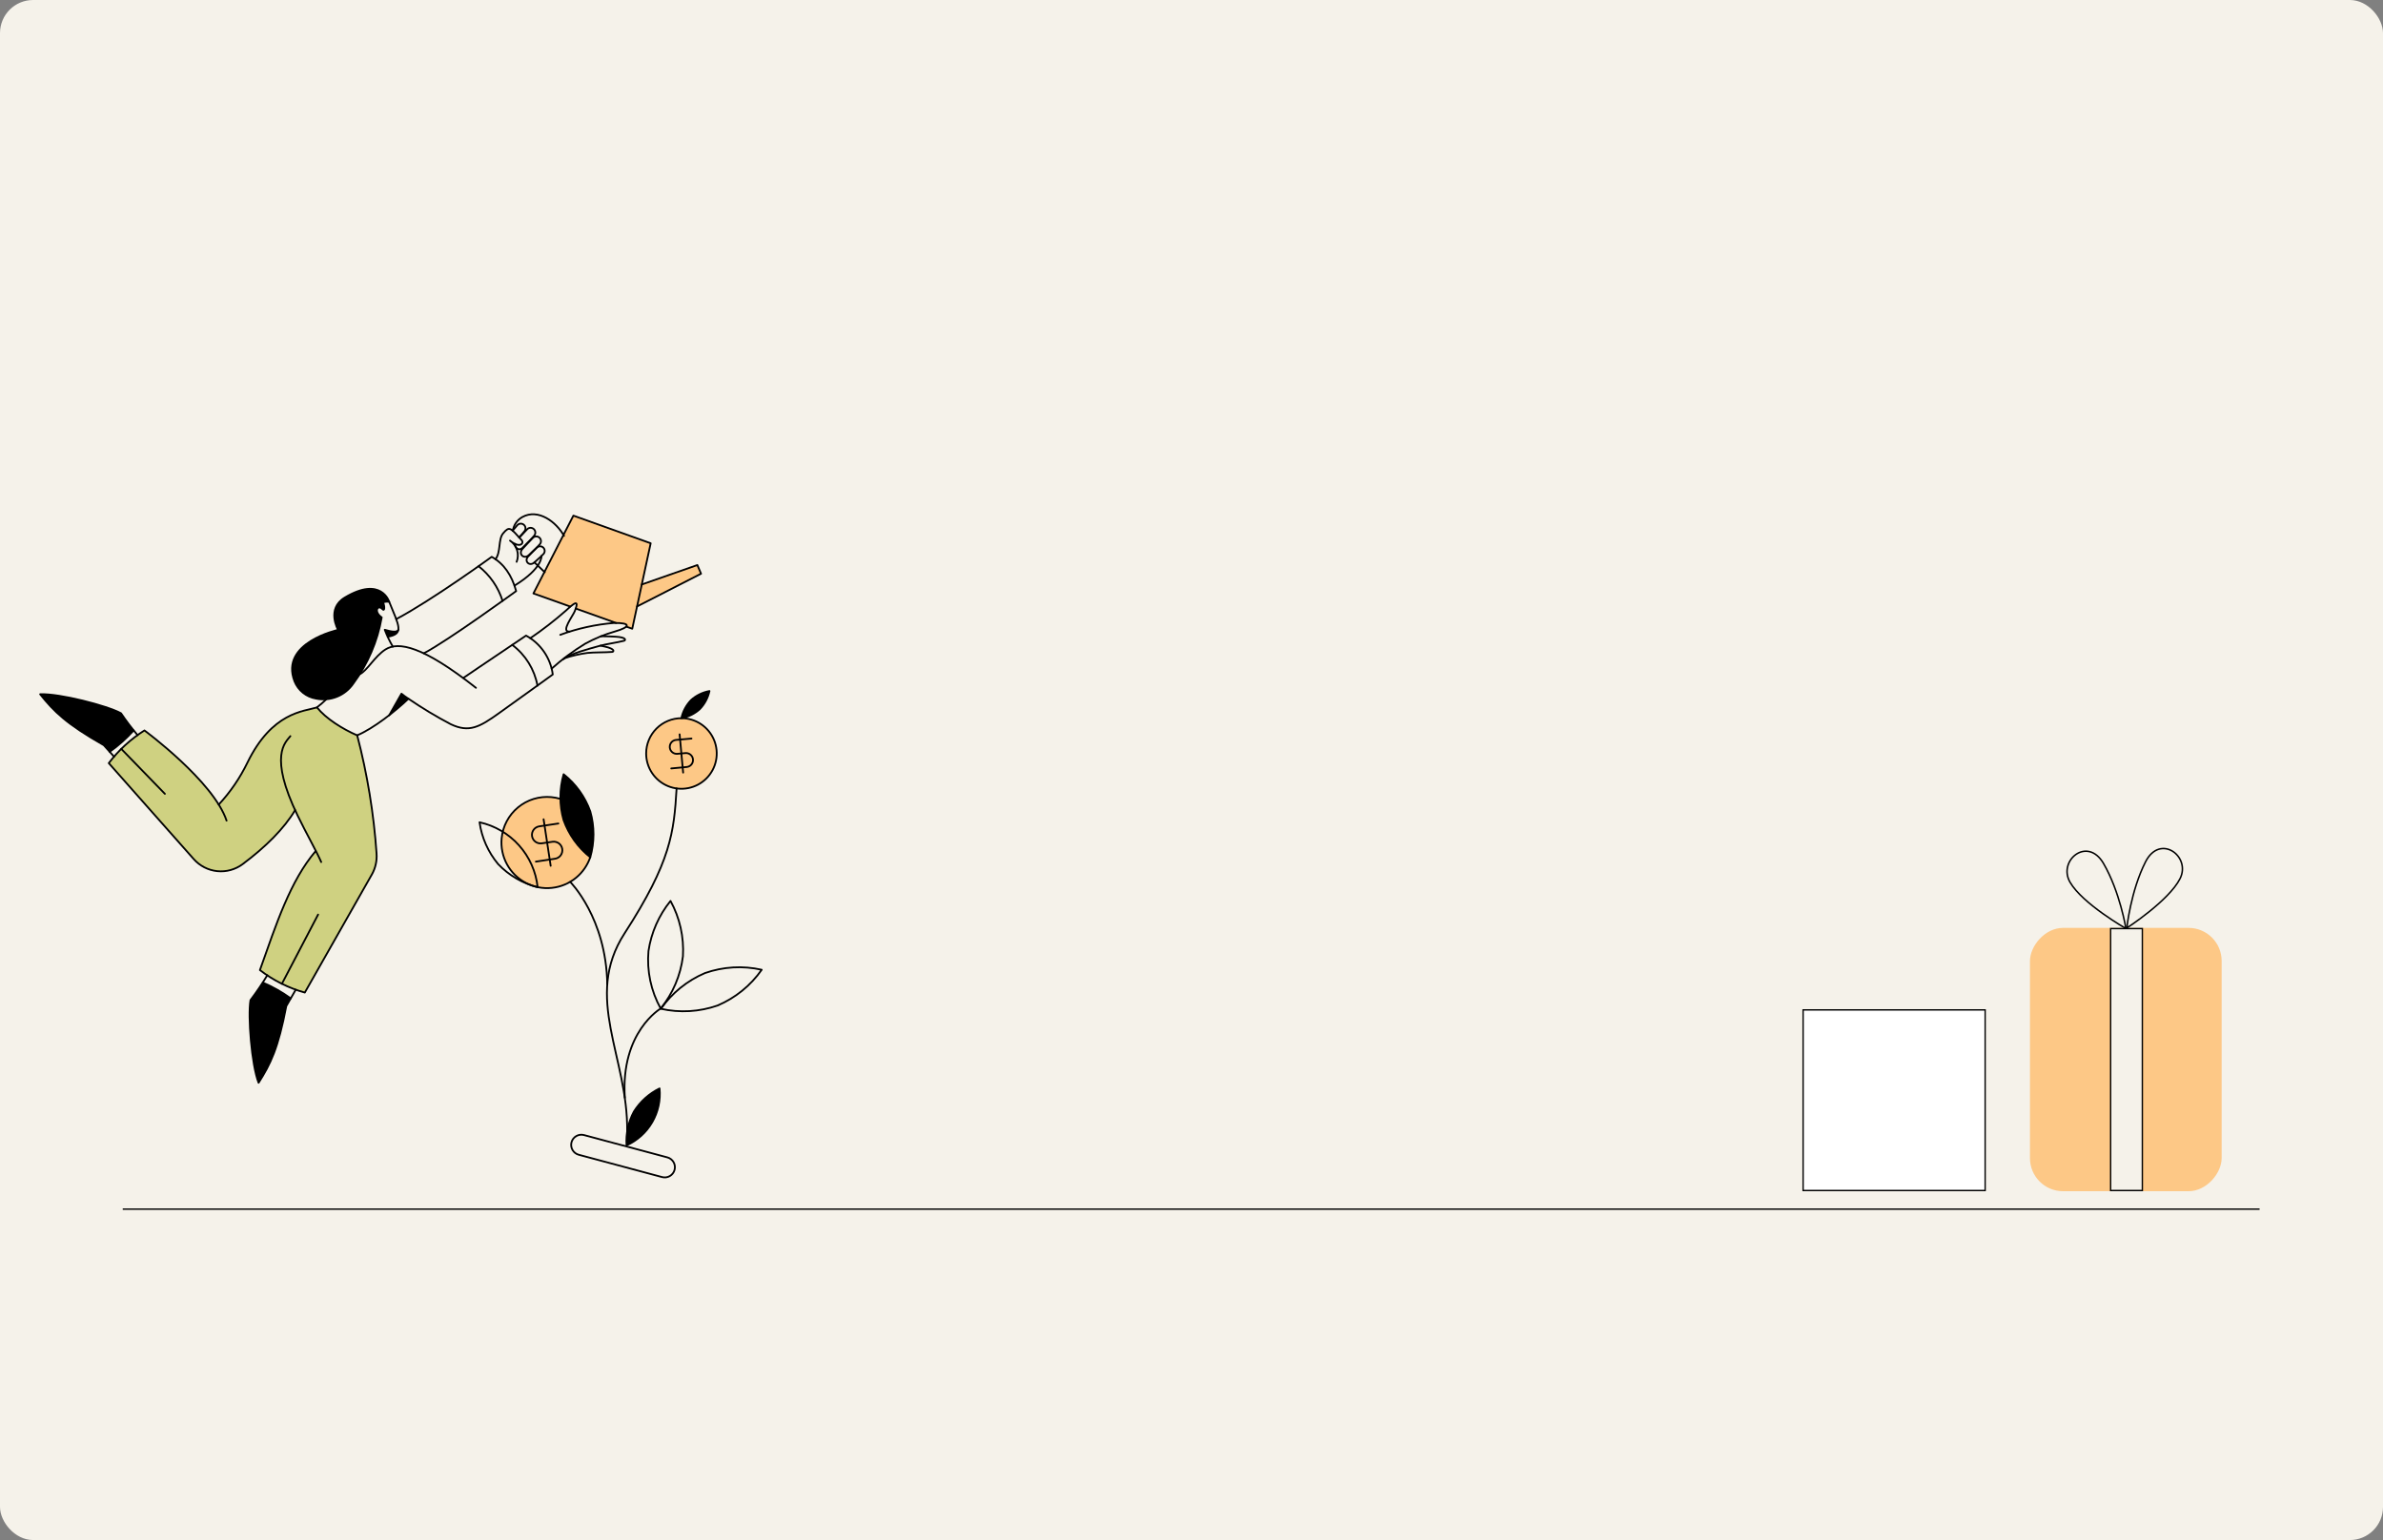 <svg width="1728" height="1117" viewBox="0 0 1728 1117" fill="none" xmlns="http://www.w3.org/2000/svg">
<rect x="0" y="0" width="1728" height="1117" fill="#808080" stroke="none"/>
<g clip-path="url(#clip0_3156_5148)">
<rect width="1728" height="1117" rx="24" fill="#F5F2EA"/>
<path d="M104.743 529.879C104.743 529.879 142.447 557.677 158.582 583.665C167.031 574.574 174.074 564.269 179.474 553.093C197.308 516.689 219.896 516.137 229.862 513.178C236.258 521.225 248.316 528.804 259.016 533.444C266.347 561.498 271.05 590.174 273.059 619.101C273.437 624.34 272.275 629.574 269.718 634.161L221.029 719.994C209.224 716.715 198.17 711.178 188.475 703.688C200.455 669.954 210.428 638.75 228.926 616.905C225.237 609.737 220.123 600.352 214.064 587.683C206.082 601.094 192.665 614.407 176.02 626.862C170.718 630.811 164.128 632.623 157.554 631.94C150.979 631.258 144.899 628.131 140.521 623.181L78.871 553.546C85.979 544.146 94.747 536.125 104.743 529.879Z" fill="#CFD181"/>
<path d="M468.547 546.513C468.546 551.575 470.046 556.523 472.858 560.732C475.67 564.941 479.667 568.221 484.343 570.159C489.019 572.096 494.165 572.603 499.129 571.616C504.094 570.629 508.654 568.192 512.234 564.613C515.813 561.034 518.251 556.474 519.239 551.51C520.226 546.545 519.72 541.399 517.783 536.723C515.846 532.046 512.566 528.049 508.357 525.237C504.148 522.425 499.2 520.924 494.139 520.924C487.353 520.927 480.846 523.624 476.047 528.422C471.248 533.22 468.551 539.727 468.547 546.513Z" fill="#FDC886"/>
<path d="M413.517 439.962L386.796 430.395L415.782 374.008L471.773 394.05L465.351 424.012L505.686 409.843L508.348 416.129L461.926 439.971L458.454 456.112L454.037 454.53C455.453 452.998 453.248 451.925 446.736 451.869L417.409 441.393C418.557 438.037 418.84 435.492 413.517 439.962Z" fill="#FDC886"/>
<path fill-rule="evenodd" clip-rule="evenodd" d="M428.002 621.784C419.151 614.781 412.446 605.429 408.651 594.798C407.224 589.778 406.46 584.62 406.356 579.452C404.218 578.799 402.009 578.362 399.76 578.153C391.023 577.35 382.325 580.047 375.575 585.651C368.825 591.256 364.573 599.31 363.755 608.045C363.153 614.56 364.495 621.105 367.613 626.857C370.731 632.609 375.484 637.306 381.272 640.358C387.059 643.407 393.621 644.673 400.128 643.994C406.635 643.317 412.794 640.724 417.828 636.546C422.519 632.651 426.036 627.539 428.002 621.784ZM428.174 621.269C428.725 619.281 429.172 617.269 429.516 615.246C429.291 617.022 428.921 618.786 428.407 620.518C428.332 620.768 428.254 621.018 428.174 621.269Z" fill="#FDC886"/>
<path d="M459.655 806.278C464.187 799.057 470.635 793.233 478.282 789.463C479.116 797.993 477.253 806.567 472.957 813.979C468.66 821.394 462.147 827.274 454.332 830.791C453.776 822.282 455.62 813.788 459.655 806.278Z" fill="black"/>
<path d="M408.655 594.823C412.453 605.463 419.166 614.821 428.027 621.828C431.144 610.971 431.155 599.458 428.06 588.594C424.265 577.953 417.552 568.595 408.688 561.59C405.58 572.448 405.568 583.959 408.655 594.823Z" fill="black"/>
<path d="M507.45 514.369C510.964 510.727 513.394 506.179 514.469 501.234C509.489 502.126 504.86 504.398 501.108 507.791C497.596 511.434 495.166 515.981 494.089 520.925C499.069 520.034 503.698 517.762 507.45 514.369Z" fill="black"/>
<path d="M288.863 456.67C288.527 459.445 286.261 460.973 281.165 461.88C280.369 460.181 279.633 458.482 278.957 456.783C283.94 458.312 288.24 458.878 288.863 456.67Z" fill="black"/>
<path d="M245.148 456.906C245.148 456.906 236.374 441.623 250.075 433.412C276.457 417.616 282.232 436.526 282.232 436.526C280.772 436.349 279.288 436.465 277.872 436.866C278.948 439.808 279.064 443.828 277.249 441.79C274.022 438.279 270.57 443.545 276.796 447.849C273.765 465.239 266.708 481.68 256.19 495.859C253.261 500.143 249.124 503.462 244.308 505.397C239.492 507.332 234.211 507.795 229.129 506.728C225.675 506.158 222.429 504.707 219.7 502.514C216.973 500.321 214.856 497.461 213.56 494.21C202.631 466.136 245.148 456.906 245.148 456.906Z" fill="black"/>
<path d="M291.117 503.145C292.736 504.455 294.423 505.681 296.166 506.819C296.166 506.819 290.271 512.482 282.23 518.77L291.117 503.145Z" fill="black"/>
<path d="M181.633 725.431C185.934 719.262 188.488 715.981 190.574 712.699C197.718 715.748 204.501 719.584 210.799 724.132L207.628 729.735C201.795 760.363 196.192 771.799 187.529 785.386C182.426 772.422 179.652 736.753 181.633 725.431Z" fill="black"/>
<path d="M87.652 517.296C92.069 523.355 94.447 526.806 96.822 529.814C91.651 535.594 85.861 540.791 79.557 545.311L75.141 540.501C48.073 525.054 39.019 516.05 28.999 503.497C42.926 502.86 77.578 511.75 87.652 517.296Z" fill="black"/>
<path d="M345.127 498.888C306.627 468.489 288.853 465.148 279.56 471.034C271.543 476.119 266.17 486.72 260.692 489.077" stroke="black" stroke-width="1.3" stroke-linecap="round" stroke-linejoin="round"/>
<path d="M236.543 507.262C234.415 509.336 232.165 511.282 229.807 513.091" stroke="black" stroke-width="1.3" stroke-linecap="round" stroke-linejoin="round"/>
<path d="M282.232 436.484C282.232 436.484 276.457 417.568 250.075 433.37C236.365 441.575 245.148 456.864 245.148 456.864C245.148 456.864 202.673 466.076 213.557 494.174C214.856 497.424 216.97 500.284 219.7 502.477C222.426 504.67 225.672 506.121 229.126 506.691C234.208 507.761 239.489 507.3 244.308 505.365C249.124 503.43 253.258 500.109 256.187 495.822C266.702 481.642 273.756 465.202 276.793 447.812C270.567 443.509 274.051 438.216 277.246 441.753C279.076 443.777 278.945 439.774 277.869 436.83C279.288 436.429 280.769 436.312 282.232 436.484Z" stroke="black" stroke-width="1.3" stroke-linecap="round" stroke-linejoin="round"/>
<path d="M281.152 461.864C293.154 459.713 289.42 454.163 282.228 436.502" stroke="black" stroke-width="1.3" stroke-linecap="round" stroke-linejoin="round"/>
<path d="M284.833 469C282.556 465.094 280.607 461.008 279.001 456.781C283.984 458.31 288.287 458.867 288.91 456.611" stroke="black" stroke-width="1.3" stroke-linecap="round" stroke-linejoin="round"/>
<path d="M307.357 473.848C325.537 464.224 374.277 428.726 374.277 428.726C371.163 417.177 365.336 408.797 356.556 403.873C356.556 403.873 313.416 435.238 287.318 449.052" stroke="black" stroke-width="1.3" stroke-linecap="round" stroke-linejoin="round"/>
<path d="M214.01 587.592C206.026 601.004 192.611 614.32 175.963 626.771C170.661 630.72 164.072 632.532 157.497 631.85C150.922 631.167 144.846 628.041 140.468 623.091L78.87 553.512C86.023 544.135 94.782 536.103 104.743 529.789C104.743 529.789 154.848 566.703 164.298 595.237" stroke="black" stroke-width="1.3" stroke-linecap="round" stroke-linejoin="round"/>
<path d="M228.958 617.213C210.388 639.068 200.478 669.809 188.476 703.609C198.171 711.099 209.225 716.636 221.03 719.914L269.72 634.141C272.28 629.554 273.439 624.321 273.061 619.082C271.055 590.136 266.355 561.441 259.02 533.368C248.318 528.724 236.26 521.148 229.864 513.102C219.898 516.046 197.31 516.612 179.476 553.017C174.085 564.182 167.051 574.478 158.614 583.562" stroke="black" stroke-width="1.3" stroke-linecap="round" stroke-linejoin="round"/>
<path d="M232.916 625.248C229.805 617.999 222.312 604.874 215.928 591.731C194.643 547.882 206.987 538.458 210.564 533.928" stroke="black" stroke-width="1.3" stroke-linecap="round" stroke-linejoin="round"/>
<path d="M296.166 506.811C294.423 505.674 292.736 504.447 291.117 503.137L282.23 518.763" stroke="black" stroke-width="1.3" stroke-linecap="round" stroke-linejoin="round"/>
<path d="M258.959 533.348C270.797 528.421 286.846 515.728 296.162 506.79C306.024 513.533 316.267 519.703 326.839 525.268C340.143 531.607 347.719 527.355 361.658 517.397C377.781 505.887 400.834 489.204 400.834 489.204C400.055 483.31 397.895 477.684 394.528 472.784C391.161 467.885 386.684 463.85 381.462 461.01C352.949 480.131 335.961 491.737 335.961 491.737" stroke="black" stroke-width="1.3" stroke-linecap="round" stroke-linejoin="round"/>
<path d="M383.572 402.538C379.996 406.046 375.585 401.796 378.819 398.178C381.248 395.457 384.255 392.348 386.234 390.31C386.806 389.625 387.623 389.19 388.51 389.098C389.398 389.006 390.286 389.264 390.986 389.817C391.687 390.369 392.144 391.173 392.261 392.058C392.378 392.942 392.146 393.838 391.613 394.554C390.054 396.446 386.857 399.31 383.572 402.538Z" stroke="black" stroke-width="1.3" stroke-linecap="round" stroke-linejoin="round"/>
<path d="M371.726 384.919C372.918 383.503 373.812 382.472 374.953 381.125C375.496 380.424 376.292 379.963 377.17 379.84C378.048 379.716 378.939 379.941 379.654 380.464C380.37 380.988 380.852 381.77 381 382.645C381.147 383.519 380.947 384.416 380.443 385.145C379.199 386.765 377.851 388.302 376.408 389.747" stroke="black" stroke-width="1.3" stroke-linecap="round" stroke-linejoin="round"/>
<path d="M376.554 389.91C377.799 388.551 380.747 385.553 381.987 384.191C382.543 383.463 383.365 382.985 384.273 382.863C385.181 382.741 386.1 382.984 386.828 383.54C387.557 384.096 388.034 384.918 388.157 385.826C388.279 386.734 388.035 387.653 387.48 388.382C385.963 390.316 382.252 393.91 378.989 397.269C376.253 400.085 373.213 397.156 373.496 394.494" stroke="black" stroke-width="1.3" stroke-linecap="round" stroke-linejoin="round"/>
<path d="M392.628 403.199C392.628 403.199 393.754 412.063 373.065 424.774" stroke="black" stroke-width="1.3" stroke-linecap="round" stroke-linejoin="round"/>
<path d="M408.982 388.661C403.379 378.581 390.338 368.627 378.753 375.017C376.927 376.052 375.358 377.485 374.162 379.21C372.966 380.935 372.174 382.907 371.845 384.98" stroke="black" stroke-width="1.3" stroke-linecap="round" stroke-linejoin="round"/>
<path d="M461.98 439.842L508.348 416.121L505.686 409.836L465.378 423.933" stroke="black" stroke-width="1.3" stroke-linecap="round" stroke-linejoin="round"/>
<path d="M446.752 451.841L417.476 441.383" stroke="black" stroke-width="1.3" stroke-linecap="round" stroke-linejoin="round"/>
<path d="M413.519 439.948L386.798 430.438L415.784 373.994L471.832 394.034L458.471 456.027L454.111 454.498" stroke="black" stroke-width="1.3" stroke-linecap="round" stroke-linejoin="round"/>
<path d="M214.406 717.935L207.611 729.71C201.779 760.339 196.176 771.774 187.512 785.361C182.419 772.454 179.644 736.729 181.626 725.406C186.01 719.601 190.087 713.575 193.845 707.346" stroke="black" stroke-width="1.3" stroke-linecap="round" stroke-linejoin="round"/>
<path d="M190.584 712.662C197.737 715.72 204.526 719.565 210.826 724.127" stroke="black" stroke-width="1.3" stroke-linecap="round" stroke-linejoin="round"/>
<path d="M87.928 543.172L119.576 575.782" stroke="black" stroke-width="1.3" stroke-linecap="round" stroke-linejoin="round"/>
<path d="M96.934 529.789C91.721 535.571 85.894 540.767 79.555 545.287" stroke="black" stroke-width="1.3" stroke-linecap="round" stroke-linejoin="round"/>
<path d="M82.716 548.821L75.245 540.5C48.184 525.101 39.123 516.097 29.104 503.529C43.031 502.906 77.683 511.796 87.756 517.343C91.467 522.84 95.472 528.132 99.758 533.195" stroke="black" stroke-width="1.3" stroke-linecap="round" stroke-linejoin="round"/>
<path d="M204.412 713.562L230.656 663.355" stroke="black" stroke-width="1.3" stroke-linecap="round" stroke-linejoin="round"/>
<path d="M399.988 485.006C407.5 478.265 415.61 472.22 424.218 466.948C431.106 463.159 438.399 460.16 445.959 458.007C457.049 454.869 457.904 451.674 445.336 451.838C431.984 452.911 418.841 455.806 406.273 460.442" stroke="black" stroke-width="1.3" stroke-linecap="round" stroke-linejoin="round"/>
<path d="M412.892 458.084C406.383 458.367 415.506 446.651 416.799 443.251C418.564 438.613 420.292 433.383 410.401 442.854C402.197 450.056 393.561 456.749 384.54 462.897" stroke="black" stroke-width="1.3" stroke-linecap="round" stroke-linejoin="round"/>
<path d="M435.828 461.466C438.716 461.41 444.715 461.705 446.471 461.806C454.449 462.262 453.778 464.423 452.53 464.75C447.615 466.041 439.455 467.135 434.922 468.428C427.626 470.496 413.351 474.034 408.257 478.281" stroke="black" stroke-width="1.3" stroke-linecap="round" stroke-linejoin="round"/>
<path d="M435.464 468.281C436.782 468.555 437.822 468.776 438.445 468.94C446.256 470.639 445.237 472.74 443.934 472.847C438.841 473.267 430.63 473.065 425.93 473.583C420.259 474.343 414.671 475.632 409.24 477.434" stroke="black" stroke-width="1.3" stroke-linecap="round" stroke-linejoin="round"/>
<path d="M468.547 546.507C468.546 551.569 470.047 556.517 472.858 560.726C475.67 564.935 479.667 568.216 484.343 570.153C489.019 572.09 494.165 572.598 499.129 571.61C504.094 570.623 508.655 568.186 512.234 564.607C515.813 561.028 518.251 556.468 519.239 551.504C520.226 546.539 519.72 541.393 517.783 536.717C515.846 532.041 512.566 528.043 508.357 525.231C504.148 522.419 499.2 520.918 494.139 520.918C487.353 520.921 480.846 523.618 476.047 528.416C471.248 533.214 468.551 539.721 468.547 546.507Z" stroke="black" stroke-width="1.3" stroke-linecap="round" stroke-linejoin="round"/>
<path d="M406.164 579.394C404.086 578.773 401.942 578.355 399.762 578.153C391.025 577.35 382.327 580.047 375.576 585.651C368.826 591.256 364.575 599.31 363.756 608.045C363.154 614.56 364.497 621.105 367.614 626.857C370.732 632.609 375.485 637.306 381.273 640.358C387.06 643.407 393.622 644.673 400.129 643.994C406.636 643.317 412.795 640.724 417.829 636.546C422.517 632.654 426.032 627.548 427.998 621.799" stroke="black" stroke-width="1.3" stroke-linecap="round" stroke-linejoin="round"/>
<path d="M511.238 705.758C498.355 711.229 487.271 720.215 479.251 731.686C492.905 734.744 507.143 733.919 520.352 729.302C533.234 723.827 544.318 714.845 552.34 703.373C538.686 700.313 524.447 701.141 511.238 705.758Z" stroke="black" stroke-width="1.3" stroke-linecap="round" stroke-linejoin="round"/>
<path d="M459.649 806.254C455.606 813.762 453.761 822.259 454.327 830.767C462.141 827.251 468.654 821.371 472.951 813.956C477.247 806.543 479.11 797.969 478.276 789.439C470.624 793.204 464.174 799.027 459.649 806.254Z" stroke="black" stroke-width="1.3" stroke-linecap="round" stroke-linejoin="round"/>
<path d="M361.209 626.737C368.992 634.906 378.921 640.715 389.855 643.495C388.653 632.224 383.94 621.614 376.382 613.164C368.824 604.715 358.804 598.853 347.735 596.406C349.316 607.573 353.983 618.076 361.209 626.737Z" stroke="black" stroke-width="1.3" stroke-linecap="round" stroke-linejoin="round"/>
<path d="M408.655 594.798C412.453 605.438 419.166 614.796 428.027 621.803C431.144 610.946 431.155 599.432 428.06 588.569C424.265 577.928 417.552 568.569 408.688 561.564C405.579 572.423 405.568 583.934 408.655 594.798Z" stroke="black" stroke-width="1.3" stroke-linecap="round" stroke-linejoin="round"/>
<path d="M507.444 514.357C510.958 510.715 513.388 506.168 514.463 501.223C509.483 502.114 504.854 504.386 501.102 507.779C497.59 511.422 495.16 515.97 494.084 520.914C499.063 520.022 503.692 517.751 507.444 514.357Z" stroke="black" stroke-width="1.3" stroke-linecap="round" stroke-linejoin="round"/>
<path d="M490.629 571.867C488.707 603.661 486.653 624.783 452.871 677.013C422.719 723.655 455.595 766.872 454.776 820.801" stroke="black" stroke-width="1.3" stroke-linecap="round" stroke-linejoin="round"/>
<path d="M413.517 639.691C413.517 639.691 439.61 665.784 440.34 713.901" stroke="black" stroke-width="1.3" stroke-linecap="round" stroke-linejoin="round"/>
<path d="M479.082 731.512C479.082 731.512 449.926 748.44 453.097 796.22" stroke="black" stroke-width="1.3" stroke-linecap="round" stroke-linejoin="round"/>
<path d="M414.422 828.488C414.935 826.599 416.177 824.987 417.876 824.012C419.575 823.034 421.591 822.772 423.483 823.282L483.944 839.471C484.881 839.724 485.759 840.159 486.528 840.749C487.297 841.343 487.942 842.079 488.426 842.922C488.91 843.762 489.223 844.689 489.348 845.652C489.474 846.615 489.408 847.592 489.155 848.528C488.903 849.467 488.468 850.343 487.876 851.115C487.284 851.884 486.546 852.528 485.705 853.01C484.864 853.496 483.936 853.809 482.974 853.934C482.011 854.059 481.034 853.994 480.097 853.741L419.632 837.549C417.741 837.036 416.131 835.793 415.154 834.094C414.178 832.396 413.915 830.381 414.422 828.488Z" stroke="black" stroke-width="1.3" stroke-linecap="round" stroke-linejoin="round"/>
<path d="M501.431 535.676L489.993 536.695C488.714 536.884 487.555 537.554 486.755 538.569C485.954 539.584 485.572 540.867 485.686 542.155C485.8 543.443 486.402 544.638 487.369 545.497C488.336 546.355 489.595 546.811 490.887 546.771L497.286 546.205C498.583 546.159 499.848 546.612 500.82 547.47C501.793 548.329 502.399 549.529 502.514 550.821C502.628 552.113 502.243 553.401 501.436 554.417C500.63 555.434 499.464 556.102 498.18 556.285L486.744 557.361" stroke="black" stroke-width="1.3" stroke-linecap="round" stroke-linejoin="round"/>
<path d="M492.814 532.627L495.363 560.368" stroke="black" stroke-width="1.3" stroke-linecap="round" stroke-linejoin="round"/>
<path d="M404.899 597.293L391.028 599.365C389.396 599.611 387.928 600.495 386.947 601.823C385.967 603.151 385.553 604.814 385.799 606.446C386.044 608.079 386.929 609.547 388.256 610.528C389.584 611.508 391.248 611.921 392.88 611.676L400.633 610.537C401.441 610.416 402.264 610.454 403.058 610.651C403.852 610.849 404.599 611.201 405.256 611.685C405.914 612.172 406.469 612.782 406.891 613.482C407.312 614.182 407.592 614.959 407.714 615.767C407.835 616.574 407.796 617.398 407.599 618.192C407.402 618.985 407.051 619.732 406.566 620.391C406.08 621.048 405.469 621.602 404.769 622.025C404.07 622.447 403.293 622.726 402.484 622.848L388.579 624.948" stroke="black" stroke-width="1.3" stroke-linecap="round" stroke-linejoin="round"/>
<path d="M394.183 594.232L399.307 627.973" stroke="black" stroke-width="1.3" stroke-linecap="round" stroke-linejoin="round"/>
<path d="M359.29 405.639C363.311 400.429 361.147 391.193 364.837 386.842C369.411 381.454 370.07 382.691 378.248 391.769C380.233 393.971 377.115 398.108 369.811 392.108C372.246 393.746 374.051 396.165 374.928 398.965C375.805 401.767 375.701 404.783 374.633 407.517" stroke="black" stroke-width="1.3" stroke-linecap="round" stroke-linejoin="round"/>
<path d="M395.008 415.042L387.536 407.91" stroke="black" stroke-width="1.3" stroke-linecap="round" stroke-linejoin="round"/>
<path d="M387.525 407.904C383.967 411.182 379.777 407.01 382.995 403.6C385.38 401.064 387.186 399.353 389.168 397.371C389.739 396.724 390.541 396.324 391.402 396.258C392.263 396.192 393.116 396.464 393.78 397.018C394.443 397.571 394.865 398.361 394.955 399.22C395.044 400.08 394.796 400.94 394.261 401.618C392.768 403.344 390.828 404.855 387.525 407.904Z" stroke="black" stroke-width="1.3" stroke-linecap="round" stroke-linejoin="round"/>
<path d="M470.239 689.758C472.223 676.445 477.74 663.91 486.216 653.455C492.939 665.734 496.059 679.661 495.22 693.633C493.489 707.518 487.898 720.64 479.084 731.509C472.034 718.787 468.953 704.246 470.239 689.758Z" stroke="black" stroke-width="1.3" stroke-linecap="round" stroke-linejoin="round"/>
<path d="M389.746 497.316C387.58 485.518 381.051 474.967 371.459 467.764" stroke="black" stroke-width="1.3" stroke-linecap="round" stroke-linejoin="round"/>
<path d="M364.436 435.84C361.321 425.895 355.261 417.129 347.057 410.701" stroke="black" stroke-width="1.3" stroke-linecap="round" stroke-linejoin="round"/>
<path d="M1638.5 877H89" stroke="black"/>
<rect width="139" height="191" rx="24" transform="matrix(-1 0 0 1 1611 673)" fill="#FDC886"/>
<rect x="-0.5" y="0.5" width="132" height="131" transform="matrix(-1 0 0 1 1439 732)" fill="white" stroke="black"/>
<path d="M1542.23 673.091C1542.23 673.091 1572.58 653.487 1580.8 637.346C1589.03 621.204 1566.36 604.315 1555.8 625.096C1545.07 646.201 1542.23 673.091 1542.23 673.091Z" stroke="black" stroke-width="1.1" stroke-linecap="round" stroke-linejoin="round"/>
<path d="M1541.59 673.478C1541.59 673.478 1510.2 655.616 1501.08 639.93C1491.96 624.244 1513.67 606.184 1525.34 626.298C1537.26 646.791 1541.59 673.478 1541.59 673.478Z" stroke="black" stroke-width="1.1" stroke-linecap="round" stroke-linejoin="round"/>
<rect x="-0.5" y="0.5" width="23" height="190" transform="matrix(-1 0 0 1 1553 673)" fill="#F5F2EA" stroke="black"/>
</g>
<defs>
<clipPath id="clip0_3156_5148">
<rect width="1728" height="1117" rx="24" fill="white"/>
</clipPath>
</defs>
</svg>
